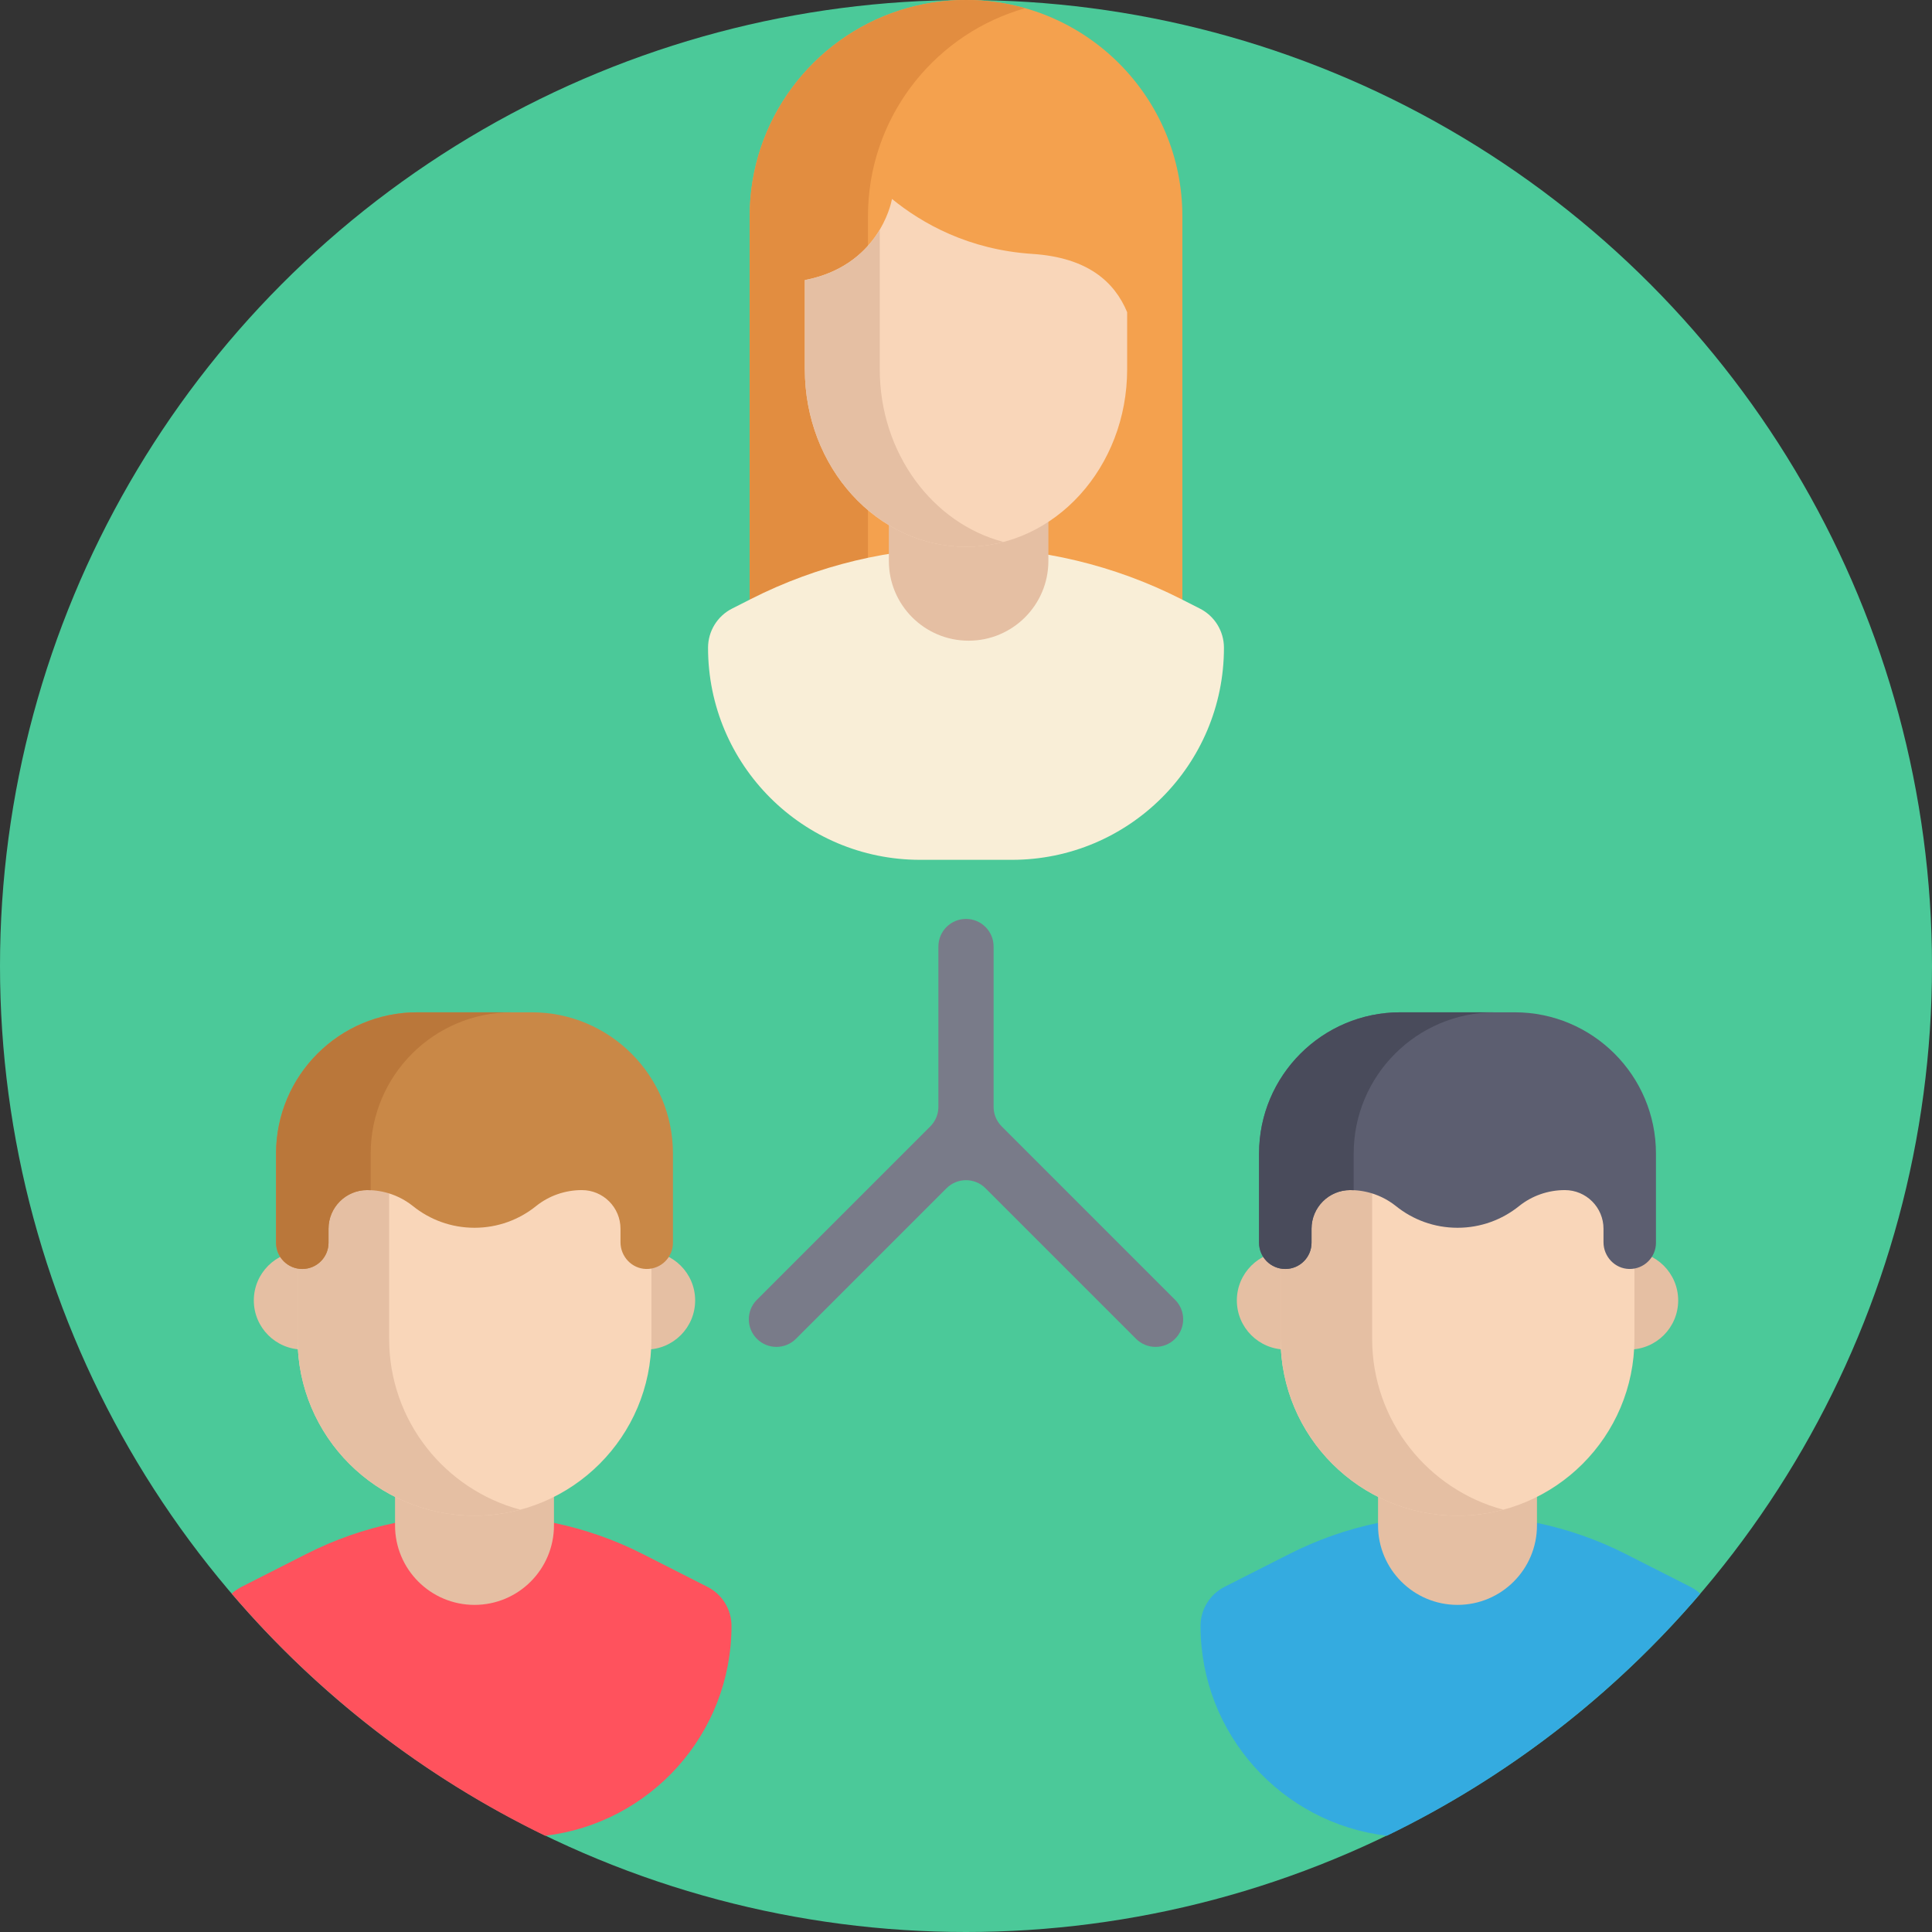<?xml version="1.0" encoding="iso-8859-1"?>
<!-- Generator: Adobe Illustrator 19.0.0, SVG Export Plug-In . SVG Version: 6.00 Build 0)  -->
<svg xmlns="http://www.w3.org/2000/svg" xmlns:xlink="http://www.w3.org/1999/xlink" version="1.1" id="Capa_1" x="0px" y="0px" viewBox="0 0 512 512" style="enable-background:new 0 0 512 512;" xml:space="preserve">
<rect x="0" y="0" width="512" height="512" fill="#333333" stroke="none"/>
<circle style="fill:#4BC999;" cx="256" cy="256" r="256"/>
<path style="fill:#F4A14E;" d="M313.342,57.327C313.342,25.666,287.676,0,256.015,0H256c-6.133,0-12.038,0.961-17.576,2.746h-0.002  c-23.062,7.421-39.749,29.051-39.749,54.581v115.431l4.118-2.169v12.627h101.646v-17.313l8.907,4.208V57.327H313.342z"/>
<path style="fill:#E28D40;" d="M230.018,172.758V57.327c0-25.53,16.686-47.16,39.749-54.581h0.002  c0.624-0.201,1.254-0.389,1.887-0.568C266.682,0.77,261.44,0,256.015,0H256c-6.133,0-12.038,0.961-17.576,2.746h-0.002  c-23.062,7.421-39.749,29.051-39.749,54.581v115.431l4.118-2.169v12.627h31.345v-12.627L230.018,172.758z"/>
<path style="fill:#F9EED7;" d="M324.36,171.658L324.36,171.658c0,31.042-25.164,56.206-56.206,56.206h-24.309  c-31.042,0-56.206-25.164-56.206-56.206l0,0c0-4.382,2.462-8.393,6.37-10.376l5.008-2.542c17.658-8.961,37.18-13.631,56.98-13.631  l0,0c19.803,0,39.326,4.671,56.983,13.633l5.008,2.542C321.899,163.267,324.36,167.277,324.36,171.658z"/>
<path style="fill:#E5BFA3;" d="M277.832,127.192v21.461c0,11.674-9.464,21.138-21.138,21.138l0,0  c-11.674,0-21.138-9.464-21.138-21.138v-21.461C235.556,127.192,277.832,127.192,277.832,127.192z"/>
<path style="fill:#F9D6B9;" d="M273.598,67.29c-16.913-1.102-29.231-8.06-37.212-14.568c-0.002,0.009-0.007,0.039-0.017,0.086  c0,0.002,0,0.002,0,0.002c-0.252,1.355-3.699,17.691-23.079,21.418v23.614c0,25.993,19.122,47.064,42.709,47.064l0,0  c23.588,0,42.709-21.071,42.709-47.064V82.738C295.399,74.774,288.343,68.252,273.598,67.29z"/>
<path style="fill:#E5BFA3;" d="M233.144,97.843V60.871c-3.084,5.168-8.944,11.261-19.853,13.359v23.614  c0,25.993,19.122,47.064,42.709,47.064l0,0c3.419,0,6.74-0.456,9.927-1.291C247.128,138.683,233.144,120.068,233.144,97.843z"/>
<path style="fill:#FF525D;" d="M193.853,430.883c0,28.682-21.577,52.328-49.382,55.609c-31.963-15.496-60.217-37.449-83.069-64.157  c0.763-0.7,1.64-1.306,2.591-1.797l17.136-8.694c7.461-3.793,15.391-6.572,23.562-8.265c2.414-0.512,4.838-0.92,7.293-1.233  l8.004-1.024l5.757-0.731l4.159,0.533l1.588,0.199l8.014,1.024c2.456,0.313,4.88,0.721,7.293,1.233  c8.171,1.693,16.102,4.472,23.562,8.265l17.147,8.704C191.397,422.524,193.853,426.516,193.853,430.883z"/>
<g>
	<path style="fill:#E5BFA3;" d="M146.805,381.63v22.622c0,11.63-9.428,21.058-21.058,21.058l0,0   c-11.63,0-21.058-9.428-21.058-21.058V381.63L146.805,381.63L146.805,381.63z"/>
	<circle style="fill:#E5BFA3;" cx="80.28" cy="344.628" r="13.015"/>
	<circle style="fill:#E5BFA3;" cx="171.207" cy="344.628" r="13.015"/>
</g>
<path style="fill:#F9D6B9;" d="M172.635,307.472l-93.775-4.993v52.308c0,25.896,20.992,46.888,46.888,46.888l0,0  c25.896,0,46.888-20.992,46.888-46.888V307.472z"/>
<path style="fill:#E5BFA3;" d="M103.125,354.788v-51.016l-24.266-1.291v52.308c0,25.896,20.992,46.888,46.888,46.888l0,0  c4.197,0,8.262-0.56,12.133-1.595C117.868,394.733,103.125,376.486,103.125,354.788z"/>
<path style="fill:#C98847;" d="M178.339,305.72v23.62c0,1.921-0.777,3.658-2.034,4.916c-1.294,1.296-3.095,2.08-5.075,2.034  c-3.801-0.086-6.794-3.29-6.794-7.091v-3.57c0-2.829-1.146-5.386-3-7.241c-1.855-1.855-4.412-3-7.241-3  c-4.412,0-8.705,1.481-12.145,4.248c-4.46,3.587-10.129,5.736-16.302,5.736c-6.171,0-11.841-2.149-16.3-5.736  c-0.589-0.475-1.205-0.91-1.842-1.307c-0.007-0.007-0.017-0.011-0.024-0.017c-1.212-0.755-2.5-1.369-3.841-1.838  c-2.058-0.716-4.234-1.087-6.442-1.087c-5.653,0-10.236,4.59-10.236,10.245v3.708c0,1.918-0.777,3.658-2.038,4.916  c-1.257,1.257-2.996,2.034-4.916,2.034c-3.839,0-6.951-3.112-6.951-6.953v-23.62c0-20.682,16.764-37.448,37.445-37.448h30.291  C161.574,268.272,178.339,285.039,178.339,305.72z"/>
<path style="fill:#BA773A;" d="M98.234,305.719c0-20.682,16.764-37.448,37.445-37.448h-25.078  c-20.682,0-37.445,16.766-37.445,37.448v23.62c0,3.842,3.112,6.954,6.951,6.954c1.921,0,3.658-0.777,4.916-2.035  c1.26-1.257,2.038-2.998,2.038-4.916v-3.708c0-5.655,4.583-10.245,10.236-10.245c0.315,0,0.625,0.024,0.937,0.04V305.719z"/>
<path style="fill:#34ABE0;" d="M450.594,422.347c-22.852,26.708-51.085,48.65-83.048,64.146h-0.01  c-27.815-3.271-49.382-26.927-49.382-55.609c0-2.184,0.606-4.274,1.714-6.06c1.097-1.797,2.675-3.291,4.629-4.284l17.147-8.694  c7.461-3.793,15.381-6.572,23.552-8.265c2.414-0.512,4.848-0.92,7.293-1.233l8.004-1.024l5.757-0.731l4.159,0.533l1.588,0.199  l8.014,1.024c2.445,0.313,4.89,0.721,7.304,1.233c8.171,1.703,16.091,4.472,23.552,8.265l17.147,8.704  C448.964,421.03,449.832,421.636,450.594,422.347z"/>
<g>
	<path style="fill:#E5BFA3;" d="M407.312,381.63v22.622c0,11.63-9.428,21.058-21.058,21.058l0,0   c-11.63,0-21.058-9.428-21.058-21.058V381.63L407.312,381.63L407.312,381.63z"/>
	<circle style="fill:#E5BFA3;" cx="340.793" cy="344.628" r="13.015"/>
	<circle style="fill:#E5BFA3;" cx="431.72" cy="344.628" r="13.015"/>
</g>
<path style="fill:#F9D6B9;" d="M433.14,307.472l-93.775-4.993v52.308c0,25.896,20.992,46.888,46.888,46.888l0,0  c25.896,0,46.888-20.992,46.888-46.888V307.472z"/>
<path style="fill:#E5BFA3;" d="M363.631,354.788v-51.016l-24.266-1.291v52.308c0,25.896,20.992,46.888,46.888,46.888l0,0  c4.197,0,8.262-0.56,12.133-1.595C378.373,394.733,363.631,376.486,363.631,354.788z"/>
<path style="fill:#5C5E70;" d="M438.846,305.72v23.62c0,1.921-0.777,3.658-2.034,4.916c-1.294,1.296-3.095,2.08-5.075,2.034  c-3.801-0.086-6.794-3.29-6.794-7.091v-3.57c0-2.829-1.146-5.386-3-7.241c-1.855-1.855-4.412-3-7.241-3  c-4.412,0-8.705,1.481-12.145,4.248c-4.46,3.587-10.129,5.736-16.302,5.736c-6.171,0-11.841-2.149-16.3-5.736  c-0.589-0.475-1.205-0.91-1.842-1.307c-0.007-0.007-0.017-0.011-0.024-0.017c-1.212-0.755-2.5-1.369-3.841-1.838  c-2.058-0.716-4.234-1.087-6.442-1.087c-5.653,0-10.236,4.59-10.236,10.245v3.708c0,1.918-0.777,3.658-2.038,4.916  c-1.257,1.257-2.996,2.034-4.916,2.034c-3.839,0-6.951-3.112-6.951-6.953v-23.62c0-20.682,16.764-37.448,37.445-37.448h30.29  C422.079,268.272,438.846,285.039,438.846,305.72z"/>
<path style="fill:#797B89;" d="M263.314,293.328v-42.491c0-4.04-3.275-7.314-7.314-7.314l0,0c-4.04,0-7.314,3.275-7.314,7.314  v42.491c0,1.94-0.771,3.8-2.142,5.172l-45.955,45.955c-2.857,2.857-2.857,7.488,0,10.344l0,0c2.857,2.856,7.488,2.856,10.343,0  l39.895-39.895c2.857-2.857,7.488-2.857,10.344,0l39.895,39.895c2.857,2.857,7.488,2.857,10.343,0l0,0  c2.857-2.857,2.857-7.488,0-10.344L265.456,298.5C264.085,297.128,263.314,295.268,263.314,293.328z"/>
<path style="fill:#494B5B;" d="M358.74,305.719c0-20.682,16.764-37.448,37.445-37.448h-25.078  c-20.682,0-37.445,16.766-37.445,37.448v23.62c0,3.842,3.112,6.954,6.951,6.954c1.921,0,3.658-0.777,4.916-2.035  c1.26-1.257,2.038-2.998,2.038-4.916v-3.708c0-5.655,4.583-10.245,10.236-10.245c0.315,0,0.625,0.024,0.937,0.04V305.719z"/>
<g>
</g>
<g>
</g>
<g>
</g>
<g>
</g>
<g>
</g>
<g>
</g>
<g>
</g>
<g>
</g>
<g>
</g>
<g>
</g>
<g>
</g>
<g>
</g>
<g>
</g>
<g>
</g>
<g>
</g>
</svg>
